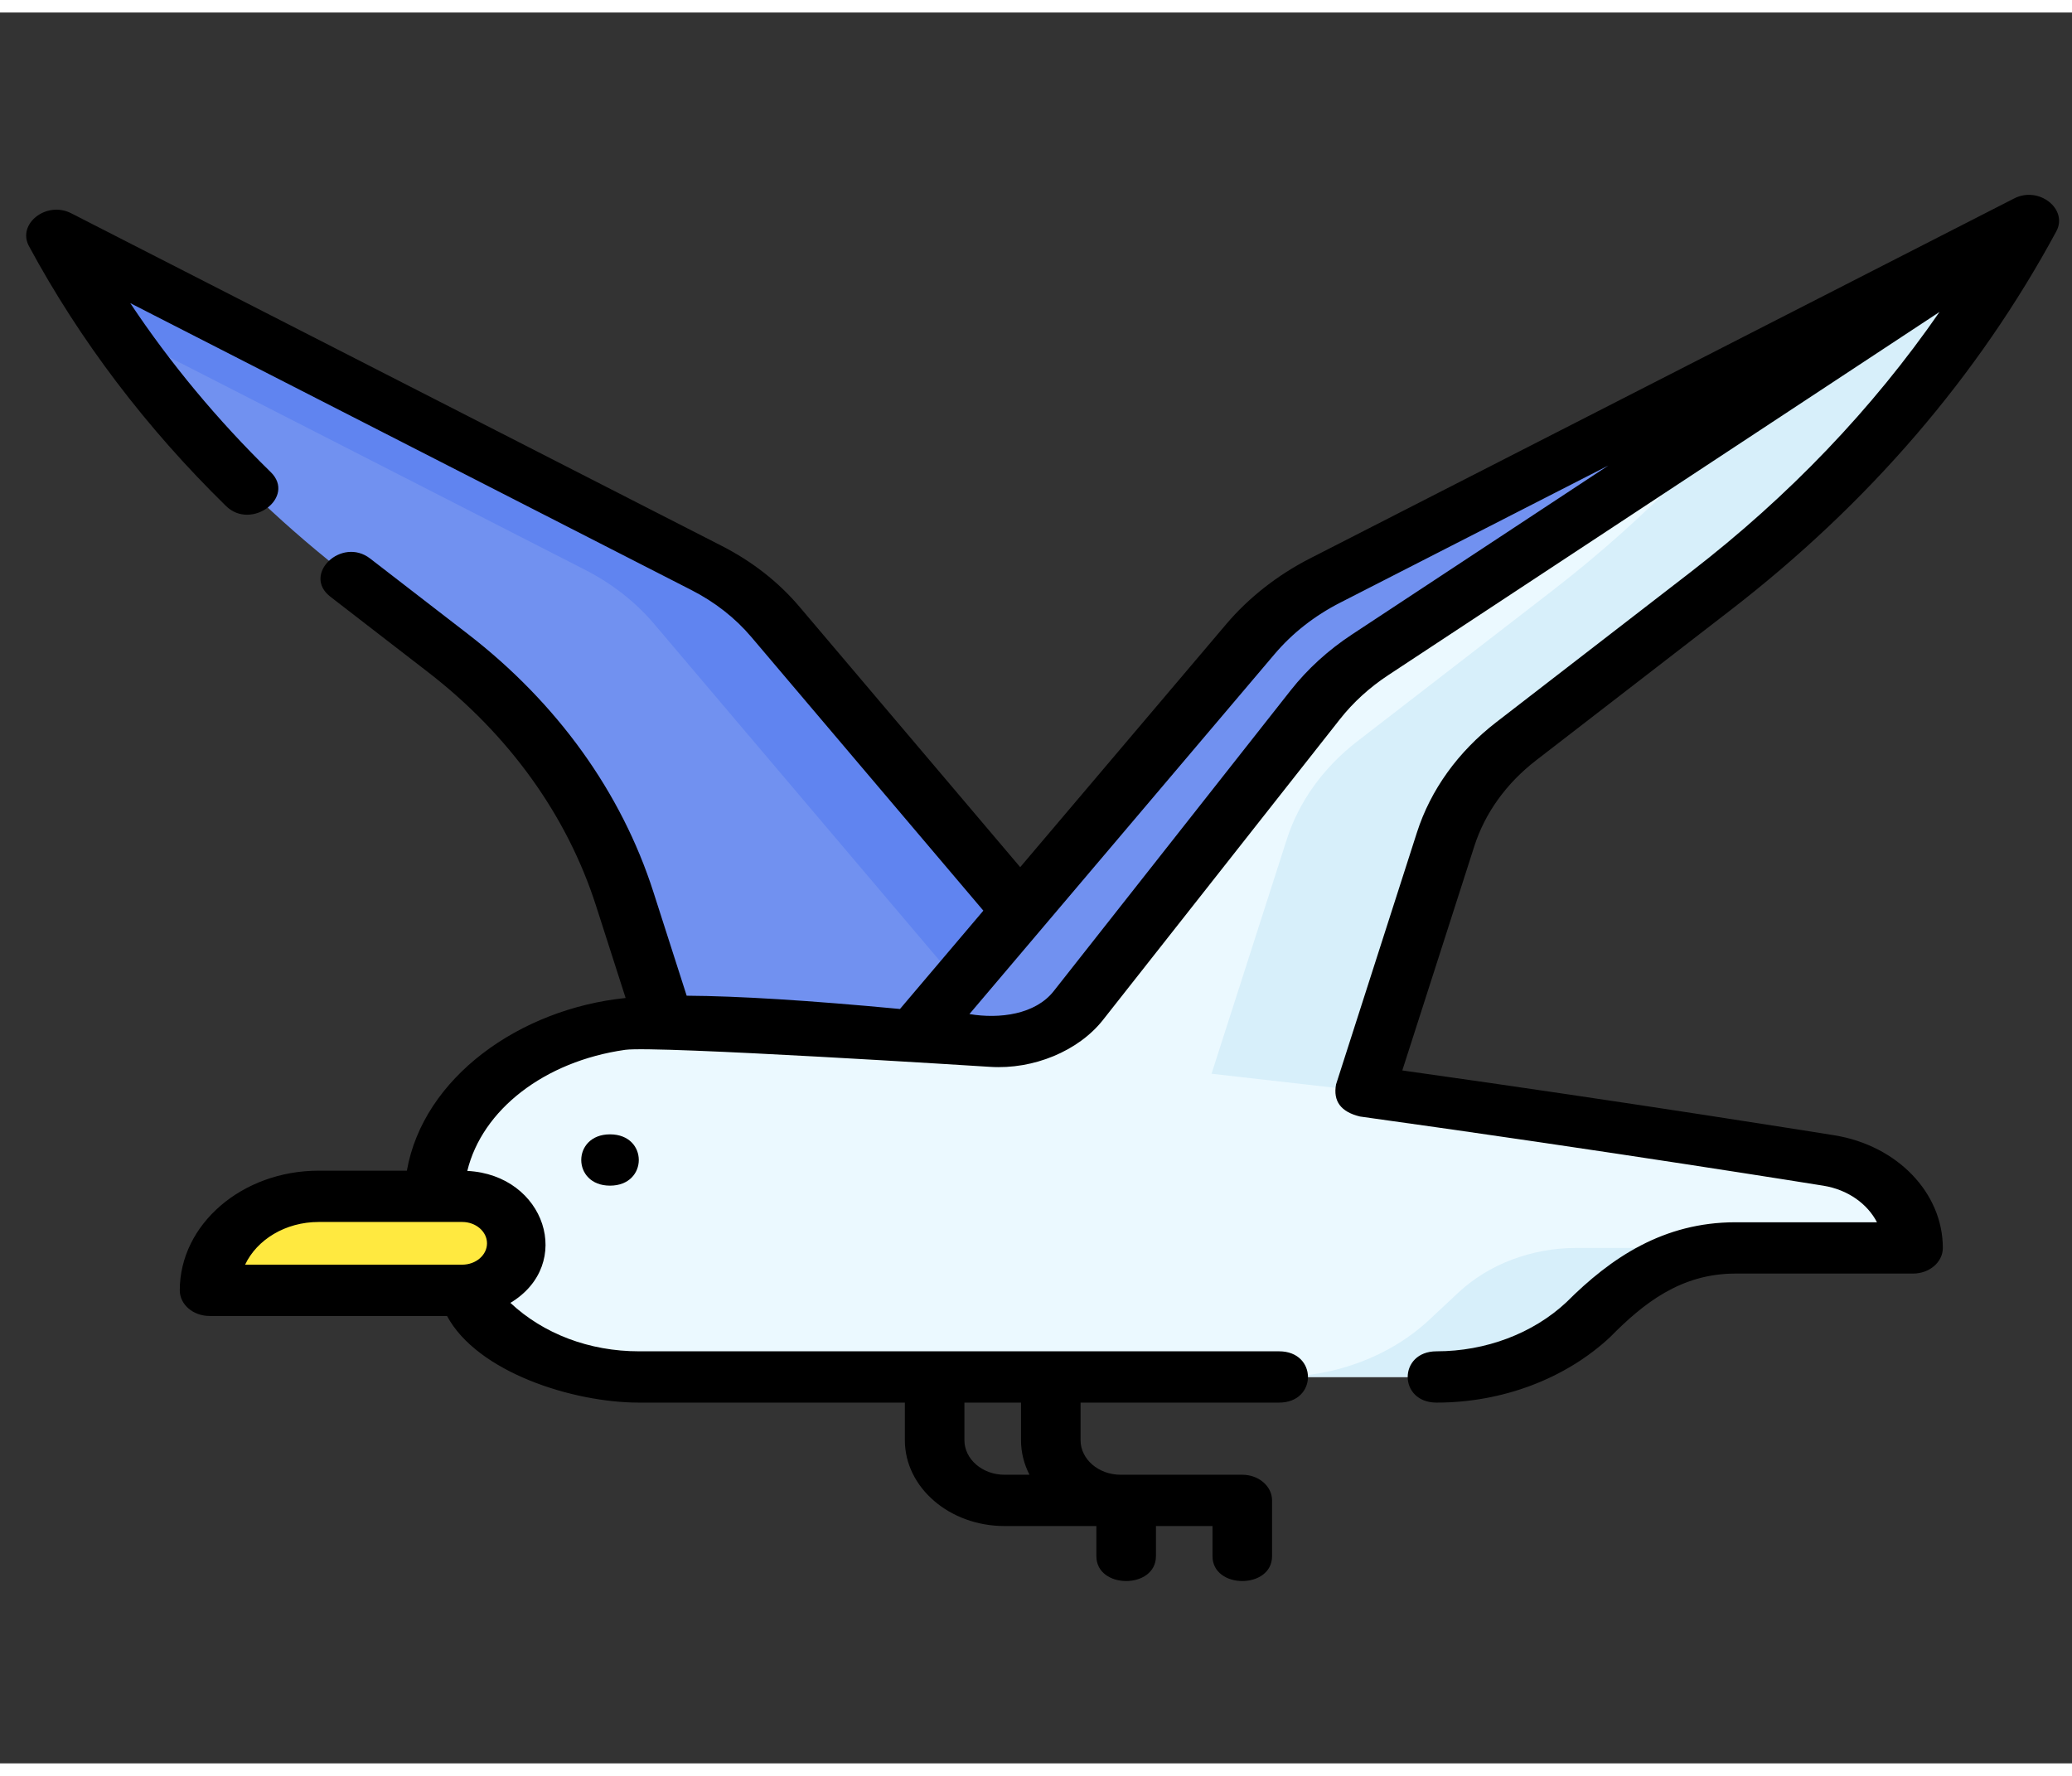        <svg
            width="70"
            height="60"
            viewBox="0 0 71 60"
            fill="none"
            xmlns="http://www.w3.org/2000/svg"
          >
            <rect x="0" y="0" width="71" height="60" fill="#333333" stroke="none"/>
            <g clip-path="url(#clip0)">
              <path
                d="M38.829 35.342L26.57 20.882C25.937 20.135 25.134 19.506 24.21 19.034L1.917 7.635C4.324 12.093 7.755 16.084 12.003 19.366L15.348 21.949C18.259 24.198 20.361 27.12 21.404 30.368L23.801 37.833L38.829 35.342Z"
                fill="#7191F0"
              />
              <path
                d="M26.494 20.949C25.937 20.135 25.134 19.506 24.21 19.034L1.917 7.635C2.507 8.728 3.16 9.793 3.87 10.826L20.052 19.1C20.975 19.572 21.778 20.201 22.412 20.949L34.67 35.408L23.611 37.242L23.801 37.834L38.752 35.408L26.494 20.949Z"
                fill="#6084F0"
              />
              <path
                d="M51.951 24.976L58.621 19.824C63.219 16.272 66.933 11.953 69.538 7.127L45.408 19.465C44.408 19.976 43.539 20.657 42.854 21.466L31.314 35.078C26.774 34.635 23.032 34.427 21.255 34.68C17.88 35.161 15.127 37.335 14.892 40.277C14.608 43.813 17.852 46.758 21.893 46.758H49.227C51.202 46.758 53.088 46.045 54.426 44.792L55.411 43.87C56.456 42.892 57.928 42.336 59.469 42.336H65.553C65.553 40.872 64.347 39.615 62.679 39.341C62.679 39.341 55.343 38.154 46.765 36.965L49.538 28.331C49.953 27.037 50.791 25.872 51.951 24.976Z"
                fill="#EBF9FF"
              />
              <path
                d="M46.765 36.965L49.538 28.331C49.953 27.037 50.791 25.872 51.951 24.976L58.621 19.824C63.219 16.272 66.933 11.953 69.538 7.127L61.529 11.222C59.241 14.412 56.432 17.311 53.179 19.824L46.509 24.976C45.349 25.872 44.511 27.037 44.095 28.331L41.515 36.367L46.765 36.965Z"
                fill="#D7EFFA"
              />
              <path
                d="M49.969 43.87L48.984 44.792C47.645 46.045 45.76 46.758 43.784 46.758H49.227C51.202 46.758 53.088 46.045 54.426 44.792L55.412 43.87C56.456 42.892 57.928 42.336 59.469 42.336H54.027C52.485 42.336 51.014 42.892 49.969 43.87Z"
                fill="#D7EFFA"
              />
              <path
                d="M25.872 35.078L26.219 34.668C24.04 34.542 22.305 34.531 21.255 34.68C21.23 34.684 21.206 34.688 21.181 34.692C22.593 34.78 24.177 34.912 25.872 35.078Z"
                fill="#D7EFFA"
              />
              <path
                d="M15.84 43.789H7.181V43.787C7.181 42.009 8.855 40.568 10.919 40.568H15.84C16.872 40.568 17.709 41.288 17.709 42.177V42.179C17.709 43.068 16.872 43.789 15.84 43.789Z"
                fill="#FFE940"
              />
              <path
                d="M36.95 34.031L45.075 23.719C45.589 23.067 46.221 22.49 46.948 22.011L69.537 7.127L45.408 19.465C44.408 19.976 43.539 20.657 42.854 21.466L31.314 35.078L34.004 35.254C35.169 35.331 36.294 34.864 36.95 34.031Z"
                fill="#7191F0"
              />
              <path
                d="M52.632 25.631L59.302 20.479C64.028 16.828 67.782 12.463 70.46 7.504C70.878 6.743 69.871 5.934 69.017 6.372L44.887 18.709C43.78 19.275 42.789 20.052 42.029 20.948L34.959 29.288L27.395 20.364C26.676 19.516 25.779 18.814 24.731 18.278L2.438 6.879C1.594 6.448 0.578 7.239 0.992 8.006C2.738 11.24 5.01 14.237 7.746 16.913C8.619 17.765 10.15 16.604 9.278 15.751C7.449 13.962 5.836 12.022 4.463 9.959L23.689 19.79C24.499 20.204 25.191 20.746 25.746 21.401L33.696 30.778L30.839 34.148C27.731 33.855 25.31 33.704 23.53 33.693L22.388 30.134C21.291 26.718 19.092 23.661 16.029 21.295L12.684 18.712C11.702 17.953 10.339 19.261 11.321 20.02L14.666 22.604C17.438 24.745 19.428 27.511 20.421 30.603L21.438 33.771C17.802 34.144 14.505 36.496 13.942 39.689H10.919C8.295 39.689 6.16 41.528 6.16 43.789C6.16 44.275 6.617 44.668 7.181 44.668H15.318C16.35 46.592 19.621 47.637 21.893 47.637H31.006V48.924C31.006 50.547 32.538 51.867 34.422 51.867H37.569V52.899C37.569 54.036 39.61 54.036 39.61 52.899V51.867H41.548V52.899C41.548 54.036 43.589 54.036 43.589 52.899V50.988C43.589 50.503 43.133 50.109 42.569 50.109C41.18 50.109 39.79 50.109 38.401 50.109C37.643 50.109 37.027 49.578 37.027 48.924V47.637H43.829C45.149 47.637 45.149 45.879 43.829 45.879H21.893C20.193 45.879 18.622 45.28 17.49 44.219C19.688 42.896 18.687 39.834 16.013 39.697C16.521 37.606 18.646 35.943 21.421 35.548C22.466 35.399 33.926 36.131 33.926 36.131C35.414 36.228 36.955 35.589 37.794 34.525L45.919 24.212C46.372 23.638 46.927 23.132 47.567 22.71L66.461 10.261C64.165 13.579 61.312 16.565 57.94 19.17L51.27 24.322C49.962 25.332 49.023 26.638 48.554 28.097L45.782 36.731C45.674 37.309 45.948 37.676 46.603 37.833C55.069 39.007 62.417 40.194 62.488 40.205C63.319 40.341 63.99 40.823 64.317 41.457H59.469C57.005 41.457 55.203 42.668 53.675 44.197C52.533 45.266 50.912 45.879 49.227 45.879C47.907 45.879 47.907 47.637 49.227 47.637C51.481 47.637 53.65 46.817 55.177 45.388C56.31 44.238 57.592 43.215 59.469 43.215H65.554C66.117 43.215 66.574 42.822 66.574 42.336C66.574 40.453 65.016 38.83 62.867 38.478C62.797 38.467 56.061 37.379 48.052 36.254L50.521 28.565C50.886 27.431 51.616 26.416 52.632 25.631ZM35.277 50.109H34.422C33.664 50.109 33.047 49.577 33.047 48.923V47.637H34.986V48.923C34.986 49.345 35.09 49.746 35.277 50.109ZM16.688 42.179C16.688 42.582 16.307 42.91 15.839 42.91H8.399C8.803 42.053 9.78 41.447 10.919 41.447H15.839C16.307 41.447 16.688 41.775 16.688 42.179ZM46.328 21.314C45.512 21.851 44.807 22.494 44.23 23.225L36.106 33.537C35.477 34.336 34.252 34.496 33.219 34.322L35.777 31.304C35.779 31.302 35.78 31.3 35.782 31.298L43.678 21.984C44.286 21.267 45.043 20.674 45.929 20.221L55.112 15.525L46.328 21.314Z"
                fill="black"
              />
              <path
                d="M20.903 40.202C22.217 40.202 22.219 38.444 20.903 38.444C19.59 38.444 19.588 40.202 20.903 40.202Z"
                fill="black"
              />
            </g>
            <defs>
              <clipPath id="clip0">
                <rect
                  width="70"
                  height="60"
                  fill="white"
                  transform="translate(0.896)"
                />
              </clipPath>
            </defs>
          </svg>